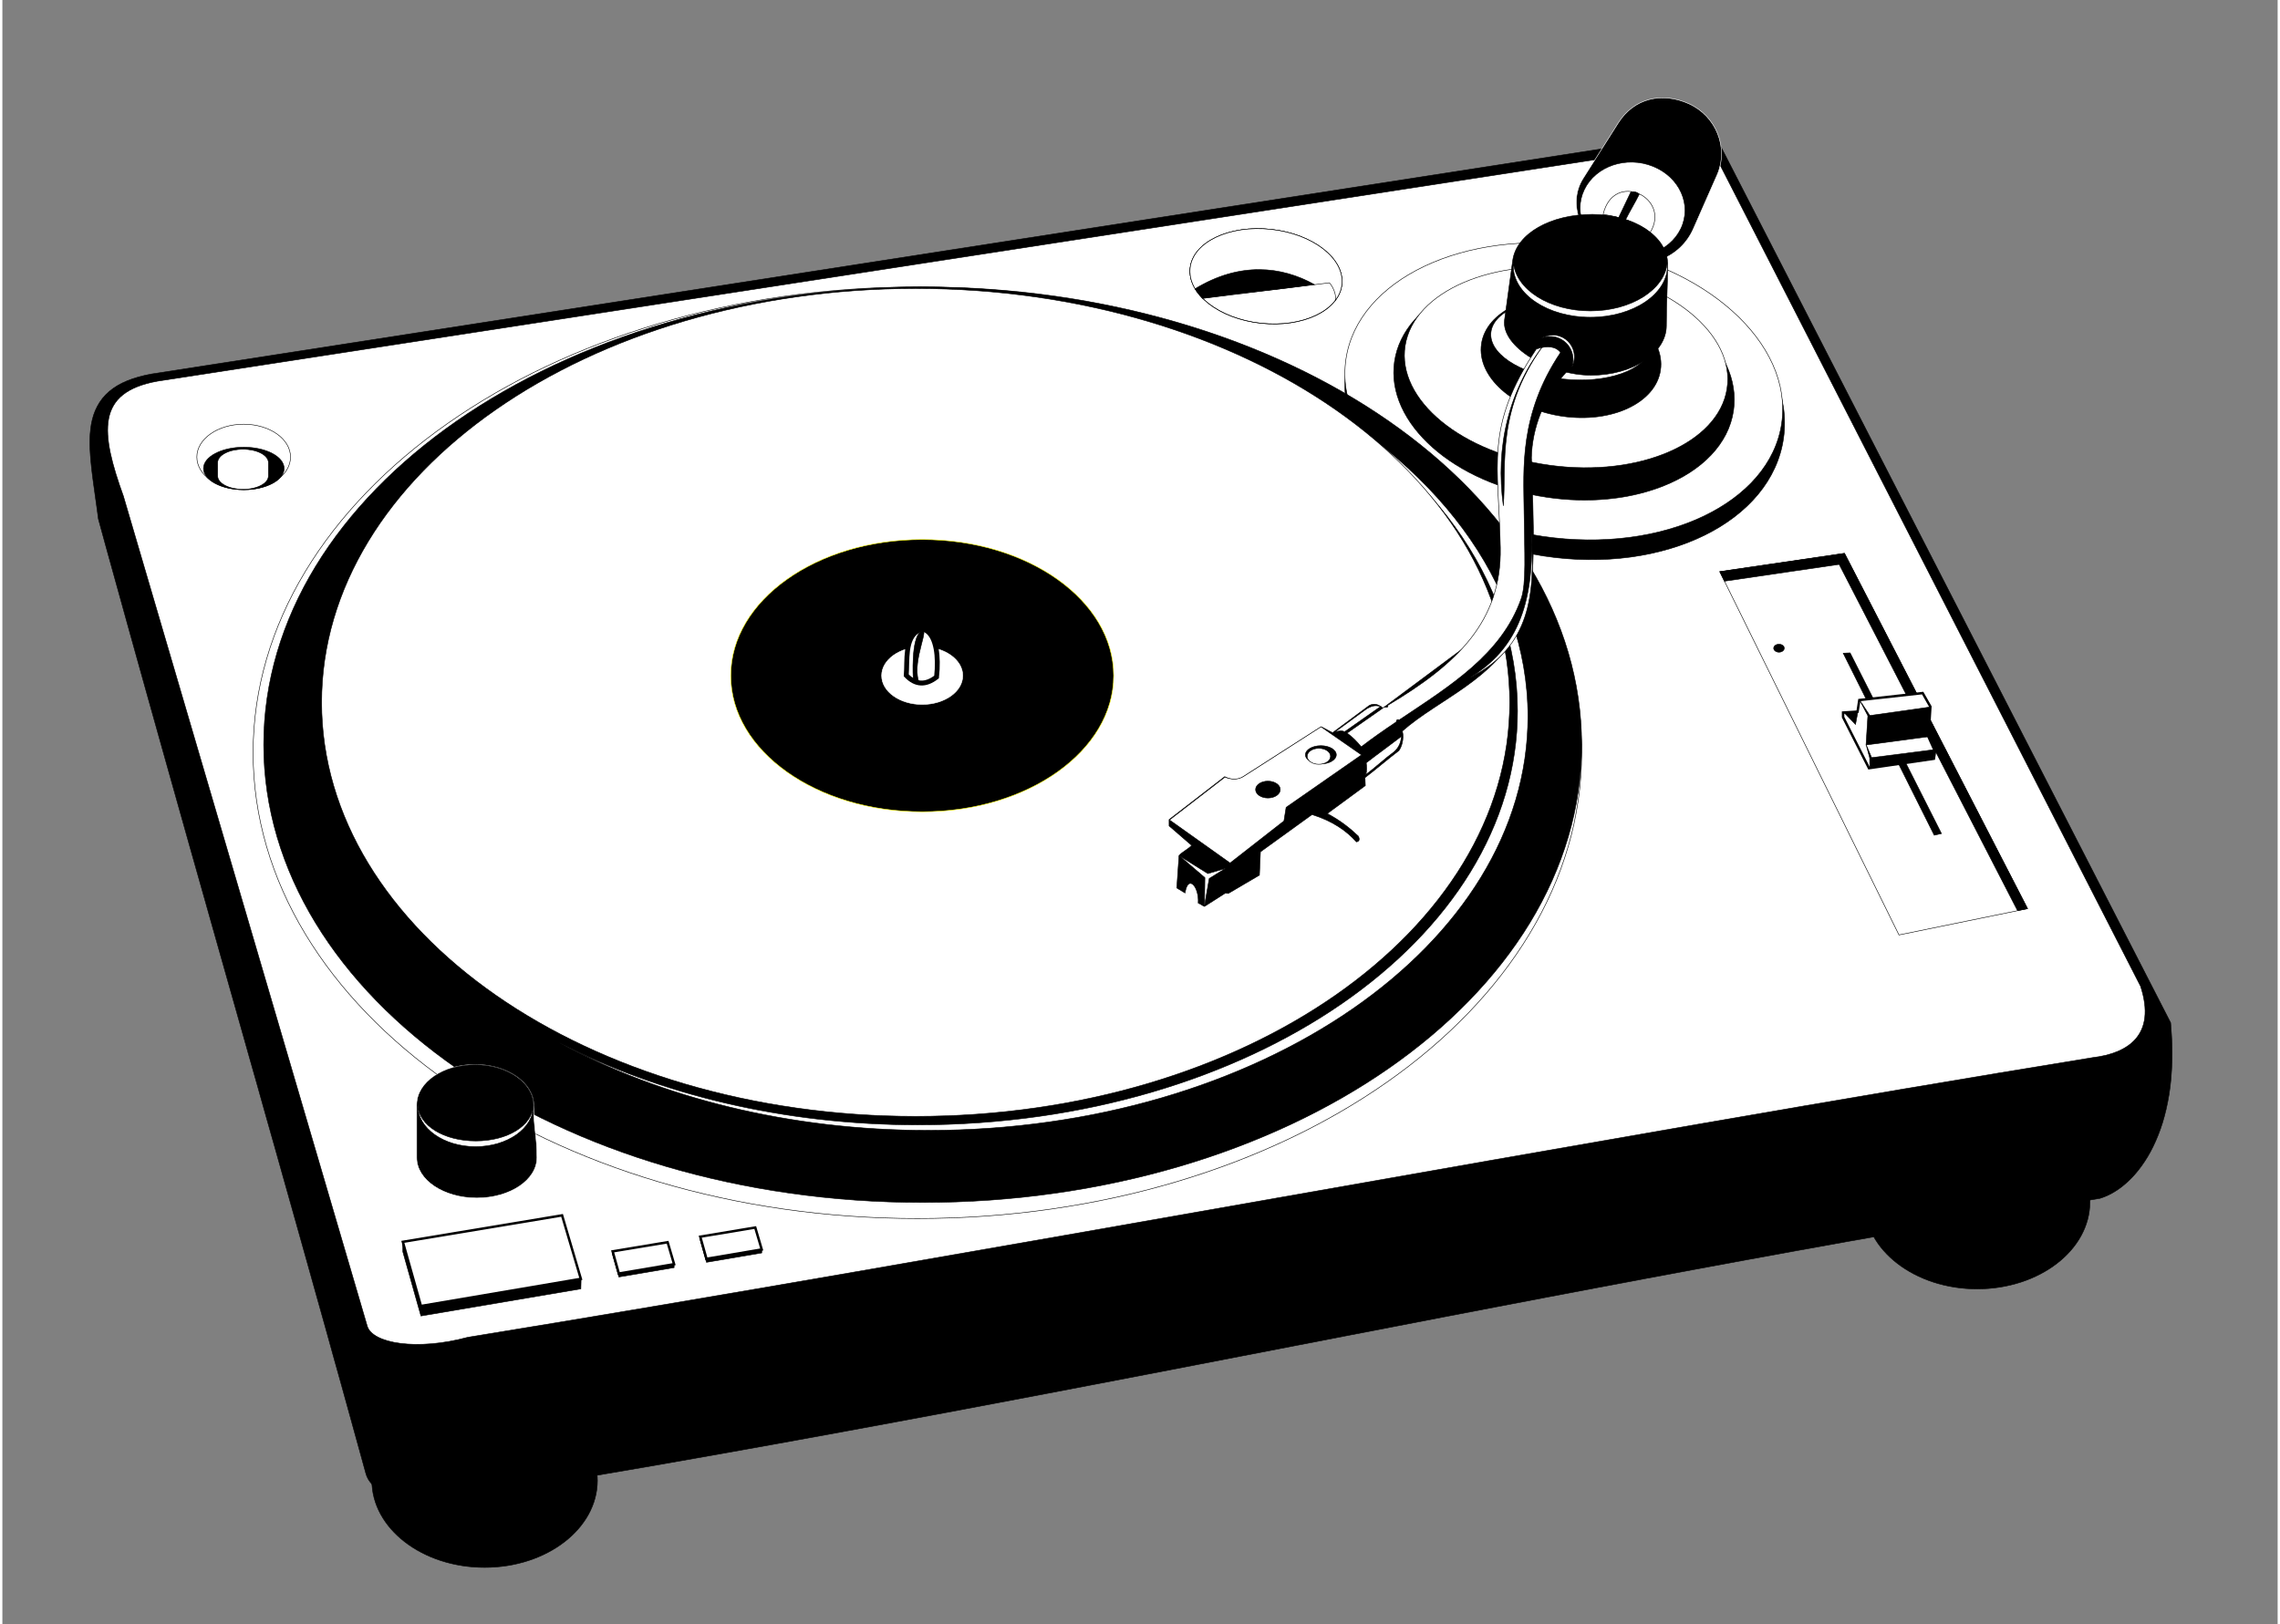 <?xml version="1.0" encoding="UTF-8"?>
<svg xmlns="http://www.w3.org/2000/svg" xmlns:xlink="http://www.w3.org/1999/xlink" width="480px" height="342px" viewBox="0 0 479 342" version="1.1">
<rect x="0" y="0" width="479" height="342" fill="#808080" stroke="none"/>
<g id="surface1">
<path style="fill-rule:nonzero;fill:rgb(0%,0%,0%);fill-opacity:1;stroke-width:0.216;stroke-linecap:butt;stroke-linejoin:miter;stroke:rgb(0%,0%,0%);stroke-opacity:1;stroke-miterlimit:4;" d="M 35.311 211.132 L 38.648 223.246 L 41.97 235.149 L 45.307 247.112 L 48.659 259.12 L 52.041 271.174 L 55.439 283.273 L 58.86 295.41 L 62.288 307.562 L 65.739 319.767 L 69.198 331.988 L 72.664 344.246 L 76.153 356.503 L 79.642 368.784 L 83.131 381.08 L 93.636 417.982 L 97.118 430.271 L 100.63 442.566 L 104.096 454.847 L 107.593 467.112 L 111.051 479.355 L 114.517 491.568 L 117.968 503.78 L 121.397 515.932 L 124.81 528.069 L 128.223 540.146 L 131.583 552.2 L 134.958 564.201 L 138.279 576.148 L 141.586 588.051 L 144.908 600.037 L 145.303 601.156 L 145.904 602.328 L 146.649 603.409 L 147.507 604.385 L 148.442 605.262 L 149.461 606.064 L 150.563 606.79 L 151.741 607.432 L 152.973 608.022 L 154.28 608.567 L 155.656 609.051 L 157.085 609.474 L 158.567 609.852 L 160.118 610.177 L 161.737 610.472 L 163.394 610.714 L 165.128 610.911 L 166.899 611.047 L 168.723 611.138 L 170.601 611.198 L 172.531 611.198 L 174.492 611.153 L 176.514 611.054 L 178.559 610.911 L 180.642 610.707 L 182.778 610.45 L 184.937 610.162 L 187.111 609.799 L 189.33 609.376 L 191.565 608.907 L 193.838 608.378 L 195.89 607.848 L 216.619 604.468 L 237.462 600.982 L 258.267 597.45 L 279.004 593.843 L 299.687 590.191 L 320.34 586.493 L 340.955 582.75 L 361.54 578.969 L 382.087 575.165 L 402.61 571.316 L 423.104 567.452 L 443.582 563.558 L 464.045 559.656 L 484.493 555.731 L 525.358 547.874 L 545.798 543.934 L 566.231 540.017 L 586.671 536.085 L 607.126 532.183 L 627.597 528.296 L 648.082 524.425 L 668.583 520.583 L 689.122 516.779 L 709.692 512.998 L 730.276 509.263 L 750.907 505.565 L 771.598 501.928 L 792.304 498.321 L 813.071 494.797 L 833.899 491.318 L 855.107 487.847 L 856.764 487.28 L 858.231 486.66 L 859.713 485.934 L 861.165 485.102 L 862.624 484.157 L 864.053 483.114 L 865.482 481.949 L 866.896 480.679 L 868.272 479.31 L 869.618 477.835 L 870.948 476.24 L 872.233 474.531 L 873.479 472.731 L 874.695 470.818 L 875.843 468.791 L 876.953 466.636 L 878.002 464.375 L 878.99 462.023 L 879.918 459.558 L 880.776 456.972 L 881.552 454.265 L 882.259 451.459 L 882.882 448.533 L 883.429 445.5 L 883.878 442.347 L 884.228 439.073 L 884.463 435.685 L 884.638 432.191 L 884.676 428.584 L 884.615 424.849 L 884.418 421.007 L 884.068 416.296 L 696.686 53.367 L 57.142 152.096 L 54.406 152.648 L 51.836 153.291 L 49.434 154.024 L 47.192 154.848 L 45.109 155.779 L 43.178 156.807 L 41.4 157.949 L 39.765 159.204 L 38.291 160.588 L 36.976 162.063 L 35.835 163.643 L 34.855 165.314 L 34.026 167.046 L 33.342 168.846 L 32.81 170.713 L 32.399 172.627 L 32.126 174.593 L 31.928 176.597 L 31.845 178.654 L 31.829 180.763 L 31.898 182.926 L 32.027 185.149 L 32.209 187.425 L 32.453 189.77 L 32.719 192.174 L 33.03 194.64 L 33.372 197.173 L 33.737 199.759 L 34.11 202.436 L 34.497 205.173 L 34.885 207.979 Z M 35.311 211.132 " transform="matrix(0.514,0,0,0.517,2.061,0.112)"/>
<path style="fill-rule:nonzero;fill:rgb(0%,0%,0%);fill-opacity:1;stroke-width:0.216;stroke-linecap:butt;stroke-linejoin:miter;stroke:rgb(0%,0%,0%);stroke-opacity:1;stroke-miterlimit:4;" d="M 36.284 210.943 L 39.613 222.982 L 42.92 234.884 L 46.249 246.847 L 49.617 258.848 L 52.992 270.91 L 56.389 282.994 L 59.803 295.123 L 63.238 307.298 L 66.682 319.495 L 70.148 331.723 L 73.622 343.966 L 77.103 356.231 L 80.585 368.512 L 84.089 380.793 L 87.578 393.103 L 98.083 430.013 L 101.565 442.302 L 105.054 454.575 L 108.535 466.84 L 112.009 479.083 L 115.46 491.303 L 118.919 503.493 L 122.354 515.668 L 125.775 527.79 L 129.165 539.889 L 132.54 551.935 L 135.9 563.951 L 139.23 575.884 L 142.536 587.794 L 145.843 599.727 L 146.208 600.755 L 146.755 601.821 L 147.424 602.789 L 148.199 603.697 L 149.089 604.521 L 150.046 605.254 L 151.088 605.927 L 152.198 606.548 L 153.383 607.13 L 154.638 607.636 L 155.953 608.105 L 157.344 608.514 L 158.788 608.892 L 160.308 609.217 L 161.889 609.497 L 163.531 609.731 L 165.211 609.92 L 166.967 610.064 L 168.761 610.147 L 170.608 610.192 L 172.516 610.208 L 174.454 610.162 L 176.446 610.064 L 178.476 609.92 L 180.543 609.724 L 182.641 609.474 L 184.785 609.164 L 186.944 608.824 L 189.133 608.408 L 191.352 607.931 L 193.595 607.417 L 195.685 606.888 L 216.467 603.493 L 237.295 599.999 L 258.093 596.467 L 278.829 592.86 L 299.52 589.216 L 320.181 585.518 L 340.781 581.782 L 361.365 578.001 L 381.904 574.197 L 402.42 570.356 L 422.921 566.484 L 443.392 562.597 L 463.855 558.68 L 484.295 554.763 L 504.743 550.831 L 525.168 546.906 L 545.6 542.967 L 566.048 539.027 L 586.481 535.125 L 606.944 531.208 L 627.414 527.313 L 647.9 523.449 L 668.409 519.608 L 688.94 515.804 L 709.502 512.015 L 730.102 508.295 L 750.732 504.597 L 771.43 500.945 L 792.137 497.345 L 812.919 493.814 L 833.739 490.335 L 854.863 486.879 L 856.414 486.35 L 857.82 485.76 L 859.234 485.065 L 860.648 484.255 L 862.062 483.34 L 863.453 482.335 L 864.844 481.208 L 866.212 479.968 L 867.55 478.622 L 868.88 477.177 L 870.173 475.62 L 871.434 473.964 L 872.651 472.186 L 873.844 470.296 L 874.977 468.307 L 876.064 466.205 L 877.105 463.997 L 878.07 461.66 L 878.983 459.218 L 879.826 456.669 L 880.602 454.008 L 881.293 451.232 L 881.917 448.344 L 882.449 445.342 L 882.897 442.211 L 883.247 438.989 L 883.483 435.632 L 883.642 432.176 L 883.68 428.584 L 883.619 424.879 L 883.437 421.052 L 883.103 416.553 L 696.138 54.456 L 57.309 153.071 L 54.611 153.616 L 52.087 154.236 L 49.753 154.954 L 47.572 155.756 L 45.55 156.656 L 43.68 157.662 L 41.954 158.758 L 40.404 159.968 L 39.005 161.276 L 37.751 162.69 L 36.649 164.188 L 35.721 165.768 L 34.923 167.439 L 34.277 169.171 L 33.775 170.955 L 33.372 172.801 L 33.099 174.699 L 32.909 176.657 L 32.825 178.676 L 32.81 180.756 L 32.878 182.888 L 33.008 185.081 L 33.19 187.342 L 33.426 189.656 L 33.699 192.053 L 34.011 194.503 L 34.353 197.037 L 34.703 199.638 L 35.098 202.307 L 35.463 205.037 L 35.858 207.85 L 36.269 210.943 Z M 36.284 210.943 " transform="matrix(0.514,0,0,0.517,2.061,0.112)"/>
<path style="fill-rule:nonzero;fill:rgb(0%,0%,0%);fill-opacity:1;stroke-width:0.216;stroke-linecap:butt;stroke-linejoin:miter;stroke:rgb(0%,0%,0%);stroke-opacity:1;stroke-miterlimit:4;" d="M 37.249 210.739 L 40.571 222.71 L 43.878 234.62 L 47.207 246.583 L 50.559 258.584 L 53.942 270.63 L 57.347 282.729 L 60.76 294.866 L 64.189 307.033 L 67.64 319.223 L 71.106 331.443 L 74.572 343.694 L 78.053 355.959 L 81.55 368.24 L 85.032 380.535 L 88.536 392.824 L 95.529 417.445 L 99.026 429.726 L 102.515 442.022 L 106.004 454.302 L 109.485 466.568 L 112.959 478.811 L 116.418 491.038 L 119.869 503.236 L 123.297 515.396 L 126.718 527.533 L 130.115 539.617 L 133.498 551.67 L 136.85 563.671 L 140.187 575.619 L 143.494 587.522 L 146.785 599.424 L 147.112 600.369 L 147.614 601.315 L 148.199 602.192 L 148.921 603.001 L 149.735 603.757 L 150.616 604.453 L 151.597 605.088 L 152.646 605.67 L 153.779 606.207 L 154.987 606.714 L 156.257 607.16 L 157.602 607.561 L 159.016 607.924 L 160.498 608.241 L 162.041 608.514 L 163.645 608.741 L 165.302 608.93 L 167.028 609.073 L 168.814 609.164 L 170.623 609.217 L 172.501 609.217 L 174.432 609.164 L 176.393 609.081 L 178.392 608.93 L 180.437 608.741 L 182.52 608.491 L 184.625 608.188 L 186.776 607.841 L 188.943 607.44 L 191.147 606.979 L 193.359 606.464 L 195.495 605.905 L 216.293 602.509 L 237.136 599.031 L 257.925 595.484 L 278.662 591.885 L 299.353 588.24 L 319.991 584.55 L 340.613 580.807 L 361.175 577.033 L 381.722 573.214 L 402.246 569.373 L 422.739 565.509 L 443.21 561.614 L 463.665 557.712 L 484.113 553.795 L 504.553 549.855 L 524.985 545.931 L 545.418 541.991 L 565.851 538.059 L 586.306 534.149 L 606.746 530.24 L 627.224 526.353 L 647.718 522.481 L 668.219 518.64 L 688.765 514.828 L 709.335 511.047 L 729.927 507.312 L 750.572 503.614 L 771.248 499.969 L 791.977 496.385 L 812.744 492.838 L 833.572 489.36 L 854.62 485.927 L 856.064 485.427 L 857.41 484.86 L 858.77 484.187 L 860.146 483.416 L 861.507 482.531 L 862.852 481.541 L 864.205 480.452 L 865.536 479.257 L 866.843 477.941 L 868.128 476.535 L 869.397 475.015 L 870.636 473.381 L 871.837 471.642 L 872.993 469.789 L 874.11 467.831 L 875.182 465.759 L 876.193 463.589 L 877.151 461.29 L 878.048 458.893 L 878.884 456.374 L 879.644 453.758 L 880.336 451.013 L 880.944 448.147 L 881.476 445.19 L 881.917 442.09 L 882.251 438.891 L 882.502 435.579 L 882.654 432.138 L 882.692 428.584 L 882.624 424.909 L 882.456 421.113 L 882.13 416.833 L 695.584 55.53 L 57.492 154.047 L 54.839 154.576 L 52.368 155.196 L 50.065 155.884 L 47.944 156.671 L 45.983 157.541 L 44.189 158.501 L 42.54 159.575 L 41.057 160.724 L 39.72 161.964 L 38.526 163.31 L 37.492 164.732 L 36.595 166.229 L 35.843 167.817 L 35.22 169.466 L 34.733 171.19 L 34.353 172.975 L 34.087 174.82 L 33.905 176.725 L 33.821 178.699 L 33.806 180.748 L 33.874 182.85 L 33.996 185.013 L 34.186 187.244 L 34.414 189.55 L 34.687 191.932 L 34.992 194.375 L 35.334 196.901 L 35.698 199.487 L 36.079 202.156 L 36.459 204.901 L 36.854 207.722 Z M 37.249 210.739 " transform="matrix(0.514,0,0,0.517,2.061,0.112)"/>
<path style="fill-rule:nonzero;fill:rgb(0%,0%,0%);fill-opacity:1;stroke-width:0.216;stroke-linecap:butt;stroke-linejoin:miter;stroke:rgb(0%,0%,0%);stroke-opacity:1;stroke-miterlimit:4;" d="M 38.215 210.55 L 41.506 222.452 L 44.813 234.355 L 48.157 246.31 L 51.517 258.319 L 54.9 270.373 L 58.282 282.464 L 61.703 294.594 L 65.146 306.753 L 68.582 318.951 L 72.048 331.178 L 75.522 343.421 L 79.004 355.687 L 82.493 367.967 L 85.974 380.256 L 96.479 417.166 L 99.976 429.469 L 103.473 441.75 L 106.954 454.03 L 110.435 466.296 L 113.909 478.539 L 117.376 490.766 L 120.819 502.956 L 124.255 515.123 L 127.675 527.26 L 131.066 539.352 L 134.441 551.398 L 137.8 563.399 L 141.137 575.354 L 144.444 587.257 L 147.736 599.144 L 148.024 599.969 L 148.458 600.793 L 148.99 601.579 L 149.628 602.305 L 150.373 602.993 L 151.194 603.636 L 152.106 604.234 L 153.094 604.793 L 154.174 605.315 L 155.345 605.791 L 156.576 606.222 L 157.876 606.608 L 159.252 606.956 L 160.688 607.266 L 162.201 607.538 L 163.767 607.765 L 165.409 607.947 L 167.104 608.09 L 168.845 608.173 L 170.639 608.226 L 172.486 608.226 L 174.394 608.173 L 176.332 608.09 L 178.316 607.947 L 180.33 607.757 L 182.39 607.508 L 184.488 607.228 L 186.601 606.873 L 188.76 606.472 L 190.927 606.003 L 193.116 605.496 L 195.29 604.937 L 216.14 601.542 L 236.968 598.063 L 257.758 594.524 L 278.495 590.925 L 299.171 587.272 L 319.824 583.574 L 340.423 579.839 L 361.008 576.058 L 381.547 572.254 L 402.063 568.39 L 422.557 564.533 L 443.027 560.646 L 463.49 556.744 L 483.938 552.82 L 524.803 544.963 L 545.236 541.023 L 565.676 537.091 L 586.116 533.166 L 606.564 529.264 L 627.042 525.385 L 647.535 521.506 L 668.044 517.672 L 688.59 513.853 L 709.152 510.087 L 729.752 506.336 L 750.39 502.654 L 771.073 499.001 L 791.802 495.402 L 812.577 491.863 L 833.412 488.384 L 854.377 484.959 L 855.707 484.497 L 857.007 483.953 L 858.314 483.318 L 859.629 482.562 L 860.944 481.722 L 862.252 480.754 L 863.552 479.703 L 864.852 478.531 L 866.129 477.261 L 867.383 475.884 L 868.622 474.387 L 869.838 472.799 L 871.009 471.082 L 872.134 469.275 L 873.236 467.37 L 874.293 465.335 L 875.288 463.195 L 876.231 460.919 L 877.128 458.567 L 877.941 456.087 L 878.694 453.493 L 879.37 450.779 L 879.971 447.966 L 880.488 445.016 L 880.929 441.969 L 881.271 438.808 L 881.521 435.511 L 881.658 432.108 L 881.704 428.584 L 881.643 424.947 L 881.476 421.173 L 881.157 417.105 L 695.029 56.619 L 57.659 155.015 L 55.044 155.537 L 52.619 156.134 L 50.377 156.822 L 48.324 157.593 L 46.416 158.433 L 44.691 159.355 L 43.11 160.369 L 41.696 161.465 L 40.419 162.652 L 39.294 163.923 L 38.313 165.261 L 37.462 166.706 L 36.755 168.195 L 36.17 169.783 L 35.683 171.424 L 35.326 173.141 L 35.068 174.926 L 34.885 176.793 L 34.802 178.729 L 34.802 180.718 L 34.862 182.798 L 34.984 184.938 L 35.166 187.161 L 35.394 189.444 L 35.66 191.811 L 35.98 194.254 L 36.314 196.764 L 36.664 199.351 L 37.059 202.02 L 37.424 204.757 L 37.819 207.571 Z M 38.215 210.55 " transform="matrix(0.514,0,0,0.517,2.061,0.112)"/>
<path style="fill-rule:nonzero;fill:rgb(0%,0%,0%);fill-opacity:1;stroke-width:0.216;stroke-linecap:butt;stroke-linejoin:miter;stroke:rgb(0%,0%,0%);stroke-opacity:1;stroke-miterlimit:4;" d="M 39.188 210.346 C 74.025 336.381 113.841 472.829 148.678 598.849 C 150.89 606.888 171.589 610.291 195.085 603.984 C 418.231 567.936 631.002 520.069 854.149 484.006 C 867.018 480.089 882.365 459.18 878.595 417.392 L 694.481 57.723 L 57.834 155.998 C 29.351 161.087 35.113 179.001 39.188 210.361 Z M 39.188 210.346 " transform="matrix(0.514,0,0,0.517,2.061,0.112)"/>
<path style="fill-rule:nonzero;fill:rgb(100%,100%,100%);fill-opacity:1;stroke-width:0.216;stroke-linecap:butt;stroke-linejoin:miter;stroke:rgb(0%,0%,0%);stroke-opacity:1;stroke-miterlimit:4;" d="M 45.641 202.111 L 145.432 539.851 C 147.53 546.959 165.766 550.022 186.639 544.418 C 384.808 512.393 653.958 462.537 852.134 430.512 C 866.744 428.788 878.245 421.294 871.769 401.482 L 694.755 57.707 L 59.536 155.022 C 34.231 159.56 36.086 175.75 45.656 202.111 Z M 45.641 202.111 " transform="matrix(0.514,0,0,0.517,2.061,0.112)"/>
<path style="fill-rule:nonzero;fill:rgb(100%,100%,100%);fill-opacity:1;stroke-width:0.216;stroke-linecap:butt;stroke-linejoin:miter;stroke:rgb(0%,0%,0%);stroke-opacity:1;stroke-miterlimit:4;" d="M 699.407 232.593 L 750.489 225.145 L 825.461 369.85 L 772.806 380.566 Z M 699.407 232.593 " transform="matrix(0.514,0,0,0.517,2.061,0.112)"/>
<path style="fill-rule:nonzero;fill:rgb(0%,0%,0%);fill-opacity:1;stroke-width:0.216;stroke-linecap:butt;stroke-linejoin:miter;stroke:rgb(0%,0%,0%);stroke-opacity:1;stroke-miterlimit:4;" d="M 749.956 265.805 L 752.799 265.677 L 790.221 339.277 L 787.241 339.95 Z M 749.956 265.805 " transform="matrix(0.514,0,0,0.517,2.061,0.112)"/>
<path style="fill-rule:nonzero;fill:rgb(0%,0%,0%);fill-opacity:1;stroke-width:0.216;stroke-linecap:butt;stroke-linejoin:miter;stroke:rgb(0%,0%,0%);stroke-opacity:1;stroke-miterlimit:4;" d="M 643.02 121.281 C 661.005 123.239 674.17 132.072 672.422 140.98 C 670.697 149.888 654.703 155.522 636.703 153.548 C 618.733 151.597 605.545 142.772 607.301 133.856 C 609.026 124.948 625.027 119.315 643.02 121.281 Z M 643.02 121.281 " transform="matrix(0.514,0,0,0.517,2.061,0.112)"/>
<path style="fill-rule:nonzero;fill:rgb(0%,0%,0%);fill-opacity:1;stroke-width:0.216;stroke-linecap:butt;stroke-linejoin:miter;stroke:rgb(0%,0%,0%);stroke-opacity:1;stroke-miterlimit:4;" d="M 644.578 102.89 C 694.071 110.407 730.322 144.11 725.541 178.17 C 720.744 212.229 676.74 233.75 627.247 226.233 C 577.747 218.717 541.496 185.013 546.292 150.954 C 551.073 116.895 595.085 95.374 644.578 102.89 Z M 644.578 102.89 " transform="matrix(0.514,0,0,0.517,2.061,0.112)"/>
<path style="fill-rule:nonzero;fill:rgb(100%,100%,100%);fill-opacity:1;stroke-width:0.216;stroke-linecap:butt;stroke-linejoin:miter;stroke:rgb(0%,0%,0%);stroke-opacity:1;stroke-miterlimit:4;" d="M 644.153 100.092 C 693.417 107.291 729.516 139.581 724.758 172.203 C 719.992 204.818 676.154 225.432 626.897 218.233 C 577.617 211.041 541.518 178.744 546.284 146.13 C 551.051 113.507 594.865 92.901 644.153 100.092 Z M 644.153 100.092 " transform="matrix(0.514,0,0,0.517,2.061,0.112)"/>
<path style="fill-rule:nonzero;fill:rgb(100%,100%,100%);fill-opacity:1;stroke-width:0.216;stroke-linecap:butt;stroke-linejoin:miter;stroke:rgb(0%,0%,0%);stroke-opacity:1;stroke-miterlimit:4;" d="M 661.21 151.151 C 654.544 153.994 645.186 155.242 635.213 154.153 C 617.221 152.202 604.048 143.377 605.788 134.454 C 606.632 130.136 610.828 126.574 616.985 124.298 C 611.657 126.574 608.069 129.902 607.301 133.856 C 605.56 142.772 618.733 151.597 636.703 153.548 C 645.962 154.561 654.68 153.563 661.21 151.151 Z M 661.21 151.151 " transform="matrix(0.514,0,0,0.517,2.061,0.112)"/>
<path style="fill-rule:nonzero;fill:rgb(0%,0%,0%);fill-opacity:1;stroke-width:0.216;stroke-linecap:butt;stroke-linejoin:miter;stroke:rgb(0%,0%,0%);stroke-opacity:1;stroke-miterlimit:4;" d="M 642.328 111.715 C 680.67 117.243 708.742 142.008 705.04 167.038 C 703.025 180.627 692.057 191.501 676.314 197.71 C 666.235 201.695 654.186 203.782 641.294 203.427 C 637.22 203.321 633.1 202.965 628.904 202.36 C 590.563 196.84 562.475 172.067 566.177 147.037 C 569.894 122.007 603.987 106.21 642.328 111.715 Z M 642.328 111.715 " transform="matrix(0.514,0,0,0.517,2.061,0.112)"/>
<path style="fill-rule:nonzero;fill:rgb(100%,100%,100%);fill-opacity:1;stroke-width:0.216;stroke-linecap:butt;stroke-linejoin:miter;stroke:rgb(0%,0%,0%);stroke-opacity:1;stroke-miterlimit:4;" d="M 642.83 109.431 C 679.225 114.301 705.883 136.125 702.356 158.191 C 698.845 180.249 666.478 194.178 630.082 189.308 C 593.694 184.454 567.029 162.615 570.556 140.564 C 574.068 118.506 606.434 104.561 642.83 109.431 Z M 642.83 109.431 " transform="matrix(0.514,0,0,0.517,2.061,0.112)"/>
<path style="fill-rule:nonzero;fill:rgb(0%,0%,0%);fill-opacity:1;stroke-width:0.216;stroke-linecap:butt;stroke-linejoin:miter;stroke:rgb(0%,0%,0%);stroke-opacity:1;stroke-miterlimit:4;" d="M 642.024 121.062 C 662.274 124.003 677.105 137.199 675.143 150.515 C 673.175 163.847 655.182 172.256 634.924 169.322 C 614.689 166.38 599.844 153.192 601.79 139.868 C 603.759 126.559 621.766 118.128 642.024 121.062 Z M 642.024 121.062 " transform="matrix(0.514,0,0,0.517,2.061,0.112)"/>
<path style="fill-rule:nonzero;fill:rgb(0%,0%,0%);fill-opacity:1;stroke-width:0.216;stroke-linecap:butt;stroke-linejoin:miter;stroke:rgb(100%,100%,100%);stroke-opacity:1;stroke-miterlimit:4;" d="M 688.674 92.787 C 683.353 105.083 668.91 110.49 656.414 104.887 C 643.924 99.276 636.217 83.774 643.415 72.476 L 657.835 49.843 C 664.235 39.786 675.698 37.063 686.804 42.054 C 697.925 47.053 703.109 59.953 698.373 70.896 C 694.884 78.926 692.224 84.598 688.674 92.787 Z M 688.674 92.787 " transform="matrix(0.514,0,0,0.517,2.061,0.112)"/>
<path style="fill-rule:nonzero;fill:rgb(100%,100%,100%);fill-opacity:1;stroke-width:0.216;stroke-linecap:butt;stroke-linejoin:miter;stroke:rgb(0%,0%,0%);stroke-opacity:1;stroke-miterlimit:4;" d="M 672.095 67.553 C 683.026 71.939 688.096 83.312 683.444 92.939 C 678.792 102.55 666.174 106.792 655.273 102.406 C 644.35 98.02 639.272 86.647 643.924 77.028 C 648.561 67.402 661.187 63.152 672.095 67.553 Z M 672.095 67.553 " transform="matrix(0.514,0,0,0.517,2.061,0.112)"/>
<path style="fill-rule:nonzero;fill:rgb(100%,100%,100%);fill-opacity:1;stroke-width:0.216;stroke-linecap:butt;stroke-linejoin:miter;stroke:rgb(0%,0%,0%);stroke-opacity:1;stroke-miterlimit:4;" d="M 641.507 121.878 C 659.485 123.852 672.658 132.669 670.925 141.577 C 669.199 150.5 653.191 156.126 635.213 154.153 C 617.221 152.187 604.048 143.362 605.788 134.454 C 607.521 125.553 623.522 119.92 641.507 121.878 Z M 641.507 121.878 " transform="matrix(0.514,0,0,0.517,2.061,0.112)"/>
<path style="fill-rule:nonzero;fill:rgb(100%,100%,100%);fill-opacity:1;stroke-width:0.216;stroke-linecap:butt;stroke-linejoin:miter;stroke:rgb(0%,0%,0%);stroke-opacity:1;stroke-miterlimit:4;" d="M 651.632 87.108 C 655.881 68.96 679.811 80.235 670.864 94.512 C 665.269 90.247 658.656 88.144 651.632 87.108 Z M 651.632 87.108 " transform="matrix(0.514,0,0,0.517,2.061,0.112)"/>
<path style="fill-rule:nonzero;fill:rgb(100%,100%,100%);fill-opacity:1;stroke-width:0.216;stroke-linecap:butt;stroke-linejoin:miter;stroke:rgb(0%,0%,0%);stroke-opacity:1;stroke-miterlimit:4;" d="M 370.768 116.645 C 521.017 116.645 642.845 201.604 642.845 306.36 C 642.845 411.093 521.017 496.052 370.768 496.052 C 220.534 496.052 98.684 411.108 98.684 306.36 C 98.684 201.604 220.534 116.645 370.768 116.645 Z M 370.768 116.645 " transform="matrix(0.514,0,0,0.517,2.061,0.112)"/>
<path style="fill-rule:nonzero;fill:rgb(0%,0%,0%);fill-opacity:1;stroke-width:0.216;stroke-linecap:butt;stroke-linejoin:miter;stroke:rgb(0%,0%,0%);stroke-opacity:1;stroke-miterlimit:4;" d="M 372.935 116.645 C 521.968 116.645 642.83 200.137 642.83 303.093 C 642.83 406.042 521.968 489.526 372.935 489.526 C 223.886 489.526 103.024 406.042 103.024 303.093 C 103.024 200.137 223.886 116.645 372.935 116.645 Z M 372.935 116.645 " transform="matrix(0.514,0,0,0.517,2.061,0.112)"/>
<path style="fill-rule:nonzero;fill:rgb(0%,0%,0%);fill-opacity:1;stroke-width:0.216;stroke-linecap:butt;stroke-linejoin:miter;stroke:rgb(0%,0%,0%);stroke-opacity:1;stroke-miterlimit:4;" d="M 371.072 120.994 C 506.689 120.994 616.681 196.477 616.681 289.573 C 616.681 382.66 506.689 458.151 371.072 458.151 C 235.456 458.151 125.463 382.66 125.463 289.573 C 125.463 196.477 235.456 120.994 371.072 120.994 Z M 371.072 120.994 " transform="matrix(0.514,0,0,0.517,2.061,0.112)"/>
<path style="fill-rule:nonzero;fill:rgb(100%,100%,100%);fill-opacity:1;stroke-width:0.216;stroke-linecap:butt;stroke-linejoin:miter;stroke:rgb(0%,0%,0%);stroke-opacity:1;stroke-miterlimit:4;" d="M 522.599 156.731 C 582.247 187.486 620.824 236.442 620.824 291.576 C 620.824 384.664 510.854 460.148 375.215 460.148 C 318.204 460.148 265.709 446.801 224.016 424.425 C 265.002 445.447 315.863 457.917 370.966 457.917 C 506.582 457.917 616.567 382.433 616.567 289.338 C 616.567 235.52 579.814 187.599 522.583 156.731 Z M 522.599 156.731 " transform="matrix(0.514,0,0,0.517,2.061,0.112)"/>
<path style="fill-rule:nonzero;fill:rgb(0%,0%,0%);fill-opacity:1;stroke-width:0.216;stroke-linecap:butt;stroke-linejoin:miter;stroke:rgb(0%,0%,0%);stroke-opacity:1;stroke-miterlimit:4;" d="M 677.538 132.465 C 677.538 143.581 663.741 152.61 646.722 152.61 C 629.702 152.61 609.741 141.063 611.261 130.038 L 614.598 105.877 C 616.126 94.852 630.212 87.086 647.231 87.086 C 664.235 87.086 678.047 96.1 678.047 107.231 C 678.047 118.112 677.538 121.273 677.538 132.465 Z M 677.538 132.465 " transform="matrix(0.514,0,0,0.517,2.061,0.112)"/>
<path style="fill-rule:nonzero;fill:rgb(100%,100%,100%);fill-opacity:1;stroke-width:0.216;stroke-linecap:butt;stroke-linejoin:miter;stroke:rgb(0%,0%,0%);stroke-opacity:1;stroke-miterlimit:4;" d="M 677.926 106.709 C 677.971 107.132 678.002 107.563 678.002 108.01 C 678.002 119.587 663.848 128.994 646.41 128.994 C 628.965 128.994 614.811 119.587 614.811 108.01 C 614.811 107.563 614.842 107.132 614.88 106.709 C 615.898 117.697 629.619 126.408 646.41 126.408 C 663.194 126.408 676.93 117.697 677.926 106.709 Z M 677.926 106.709 " transform="matrix(0.514,0,0,0.517,2.061,0.112)"/>
<path style="fill-rule:nonzero;fill:rgb(100%,100%,100%);fill-opacity:1;stroke-width:0.216;stroke-linecap:butt;stroke-linejoin:miter;stroke:rgb(0%,0%,0%);stroke-opacity:1;stroke-miterlimit:4;" d="M 626.418 137.486 C 634.864 133.047 642.655 141.456 638.885 149.154 C 639.128 148.406 639.288 147.604 639.318 146.787 C 639.592 141.547 635.593 137.093 630.409 136.828 C 628.988 136.753 627.642 136.995 626.418 137.486 Z M 626.418 137.486 " transform="matrix(0.514,0,0,0.517,2.061,0.112)"/>
<path style="fill:none;stroke-width:0.216;stroke-linecap:butt;stroke-linejoin:miter;stroke:rgb(0%,0%,0%);stroke-opacity:1;stroke-miterlimit:4;" d="M 515.598 93.196 C 532.762 95.041 545.76 105.091 544.627 115.655 C 543.495 126.219 528.657 133.274 511.493 131.437 C 494.321 129.592 481.331 119.534 482.471 108.97 C 483.611 98.421 498.434 91.351 515.598 93.196 Z M 515.598 93.196 " transform="matrix(0.514,0,0,0.517,2.061,0.112)"/>
<path style="fill-rule:nonzero;fill:rgb(100%,100%,100%);fill-opacity:1;stroke-width:0.216;stroke-linecap:butt;stroke-linejoin:miter;stroke:rgb(0%,0%,0%);stroke-opacity:1;stroke-miterlimit:4;" d="M 370.061 117.288 C 504.401 117.288 613.367 192.772 613.367 285.86 C 613.367 378.947 504.401 454.446 370.061 454.446 C 235.707 454.446 126.756 378.947 126.756 285.86 C 126.756 192.772 235.707 117.288 370.061 117.288 Z M 370.061 117.288 " transform="matrix(0.514,0,0,0.517,2.061,0.112)"/>
<path style="fill-rule:nonzero;fill:rgb(0%,0%,0%);fill-opacity:1;stroke-width:0.216;stroke-linecap:butt;stroke-linejoin:miter;stroke:rgb(100%,100%,0%);stroke-opacity:1;stroke-miterlimit:4;" d="M 372.729 219.526 C 416.027 219.526 451.145 244.344 451.145 274.963 C 451.145 305.574 416.027 330.392 372.729 330.392 C 329.447 330.392 294.336 305.574 294.336 274.963 C 294.336 244.344 329.447 219.526 372.729 219.526 Z M 372.729 219.526 " transform="matrix(0.514,0,0,0.517,2.061,0.112)"/>
<path style="fill-rule:nonzero;fill:rgb(100%,100%,100%);fill-opacity:1;stroke-width:0.216;stroke-linecap:butt;stroke-linejoin:miter;stroke:rgb(100%,100%,100%);stroke-opacity:1;stroke-miterlimit:4;" d="M 372.729 263.211 C 381.904 263.211 389.346 268.467 389.346 274.948 C 389.346 281.436 381.904 286.691 372.729 286.691 C 363.57 286.691 356.128 281.436 356.128 274.948 C 356.128 268.467 363.57 263.211 372.729 263.211 Z M 372.729 263.211 " transform="matrix(0.514,0,0,0.517,2.061,0.112)"/>
<path style="fill-rule:nonzero;fill:rgb(100%,100%,100%);fill-opacity:1;stroke-width:2;stroke-linecap:butt;stroke-linejoin:miter;stroke:rgb(0%,0%,0%);stroke-opacity:1;stroke-miterlimit:4;" d="M 366.207 274.842 C 366.701 268.853 365.478 259.718 371.125 256.565 C 372.456 255.657 373.847 256.126 374.767 256.807 C 378.43 259.431 379.555 266.932 378.62 275.515 C 374.158 278.971 370.008 278.804 366.207 274.842 Z M 366.207 274.842 " transform="matrix(0.514,0,0,0.517,2.061,0.112)"/>
<path style="fill:none;stroke-width:0.216;stroke-linecap:butt;stroke-linejoin:miter;stroke:rgb(0%,0%,0%);stroke-opacity:1;stroke-miterlimit:4;" d="M 515.598 93.196 C 532.762 95.041 545.76 105.091 544.627 115.655 C 543.495 126.219 528.657 133.274 511.493 131.437 C 494.321 129.592 481.331 119.534 482.471 108.97 C 483.611 98.421 498.434 91.351 515.598 93.196 Z M 515.598 93.196 " transform="matrix(0.514,0,0,0.517,2.061,0.112)"/>
<path style="fill-rule:nonzero;fill:rgb(0%,0%,0%);fill-opacity:1;stroke-width:0.216;stroke-linecap:butt;stroke-linejoin:miter;stroke:rgb(0%,0%,0%);stroke-opacity:1;stroke-miterlimit:4;" d="M 699.407 232.593 L 750.489 225.145 L 825.461 369.85 L 821.372 370.682 L 748.307 229.644 L 701.33 236.495 Z M 699.407 232.593 " transform="matrix(0.514,0,0,0.517,2.061,0.112)"/>
<path style="fill-rule:nonzero;fill:rgb(100%,100%,100%);fill-opacity:1;stroke-width:1;stroke-linecap:butt;stroke-linejoin:miter;stroke:rgb(0%,0%,0%);stroke-opacity:1;stroke-miterlimit:4;" d="M 749.918 291.864 L 760.53 312.644 L 787.104 308.795 L 787.576 305.793 L 784.885 299.849 L 785.675 287.584 L 782.513 282.056 L 756.57 284.899 L 755.84 289.625 L 751.028 289.92 L 750.838 289.935 L 750.527 289.951 L 749.918 289.988 Z M 749.918 291.864 " transform="matrix(0.514,0,0,0.517,2.061,0.112)"/>
<path style="fill-rule:nonzero;fill:rgb(100%,100%,100%);fill-opacity:1;stroke-width:0.216;stroke-linecap:butt;stroke-linejoin:miter;stroke:rgb(0%,0%,0%);stroke-opacity:1;stroke-miterlimit:4;" d="M 515.598 93.196 C 532.762 95.041 545.76 105.091 544.627 115.655 C 544.377 117.976 543.472 120.116 542.013 122.037 C 542.423 118.112 539.55 114.967 539.55 114.967 L 487.64 121.311 C 483.953 117.651 481.992 113.356 482.471 108.97 C 483.611 98.421 498.434 91.351 515.598 93.196 Z M 515.598 93.196 " transform="matrix(0.514,0,0,0.517,2.061,0.112)"/>
<path style="fill-rule:nonzero;fill:rgb(0%,0%,0%);fill-opacity:1;stroke-width:0.216;stroke-linecap:butt;stroke-linejoin:miter;stroke:rgb(0%,0%,0%);stroke-opacity:1;stroke-miterlimit:4;" d="M 487.556 121.281 C 502.242 119.247 518.676 117.681 533.355 115.655 C 520.006 108.237 502.85 106.301 484.538 117.379 C 485.207 118.642 486.309 119.927 487.556 121.281 Z M 487.556 121.281 " transform="matrix(0.514,0,0,0.517,2.061,0.112)"/>
<path style="fill-rule:nonzero;fill:rgb(0%,0%,0%);fill-opacity:1;stroke-width:0.216;stroke-linecap:butt;stroke-linejoin:miter;stroke:rgb(0%,0%,0%);stroke-opacity:1;stroke-miterlimit:4;" d="M 624.906 141.441 C 631.838 140.14 637.737 141.547 636.901 150.931 C 627.209 161.465 622.542 174.449 622.268 186.11 C 622.853 208.924 625.179 243.066 617.791 254.561 C 607.575 276.528 584.269 284.483 569.416 297.52 C 570.206 300.893 568.967 304.265 567.948 305.521 C 562.833 309.408 559.199 312.614 554.099 316.508 C 554.137 317.582 554.19 318.671 554.236 319.752 C 549.044 323.556 543.852 327.345 538.653 331.141 C 544.149 334.029 548.002 337.16 551.393 340.351 C 552.024 341.727 551.742 342.491 550.587 342.658 C 546.505 338.166 541.009 334.241 532.412 331.541 L 511.272 346.726 C 511.128 349.879 510.991 353.048 510.862 356.216 L 498.114 363.672 C 497.719 363.627 497.301 363.582 496.906 363.529 C 494.063 365.343 491.22 367.143 488.362 368.958 C 487.503 368.64 486.644 367.899 485.785 367.589 C 486.226 360.995 481.642 355.604 480.396 363.476 C 479.271 362.803 478.146 362.13 477.005 361.441 C 477.233 357.328 477.697 352.329 477.925 348.216 C 479.369 346.635 481.642 345.682 483.094 344.094 L 473.866 336.154 L 473.858 333.583 C 481.452 327.745 489.046 321.923 496.632 316.1 C 499.262 317.438 501.87 317.786 504.484 315.964 C 515.058 309.234 525.639 302.503 536.205 295.773 C 537.741 296.575 539.276 297.384 540.819 298.201 C 545.836 294.503 550.845 290.79 555.862 287.092 C 557.717 286.17 559.564 286.54 561.419 288.166 C 574.113 278.782 586.808 269.374 599.502 259.983 C 605.993 255.68 610.919 245.312 609.262 209.968 C 609.642 193.399 608.434 177.035 614.963 159.96 C 617.844 154.266 622.01 147.135 624.906 141.441 Z M 624.906 141.441 " transform="matrix(0.514,0,0,0.517,2.061,0.112)"/>
<path style="fill-rule:nonzero;fill:rgb(0%,0%,0%);fill-opacity:1;stroke-width:0.216;stroke-linecap:butt;stroke-linejoin:miter;stroke:rgb(0%,0%,0%);stroke-opacity:1;stroke-miterlimit:4;" d="M 723.663 262.153 C 724.864 262.153 725.83 262.871 725.83 263.779 C 725.83 264.671 724.864 265.404 723.663 265.404 C 722.455 265.404 721.489 264.671 721.489 263.779 C 721.489 262.871 722.455 262.153 723.663 262.153 Z M 723.663 262.153 " transform="matrix(0.514,0,0,0.517,2.061,0.112)"/>
<path style="fill-rule:nonzero;fill:rgb(100%,100%,100%);fill-opacity:1;stroke-width:0.216;stroke-linecap:butt;stroke-linejoin:miter;stroke:rgb(0%,0%,0%);stroke-opacity:1;stroke-miterlimit:4;" d="M 541.929 297.8 C 543.214 297.603 544.46 297.142 545.745 297.815 C 550.807 294.367 555.482 290.926 560.545 287.478 C 558.386 287.017 557.291 287.032 554.783 288.461 C 550.724 291.387 545.988 294.873 541.929 297.8 Z M 541.929 297.8 " transform="matrix(0.514,0,0,0.517,2.061,0.112)"/>
<path style="fill-rule:nonzero;fill:rgb(100%,100%,100%);fill-opacity:1;stroke-width:0.216;stroke-linecap:butt;stroke-linejoin:miter;stroke:rgb(0%,0%,0%);stroke-opacity:1;stroke-miterlimit:4;" d="M 554.357 315.283 C 554.95 314.126 554.821 311.888 554.6 310.466 C 559.458 306.738 564.193 303.381 569.051 299.66 C 568.807 301.861 568.222 304.008 566.071 305.929 C 562.019 308.871 558.409 312.357 554.357 315.283 Z M 554.357 315.283 " transform="matrix(0.514,0,0,0.517,2.061,0.112)"/>
<path style="fill-rule:nonzero;fill:rgb(100%,100%,100%);fill-opacity:1;stroke-width:0.216;stroke-linecap:butt;stroke-linejoin:miter;stroke:rgb(0%,0%,0%);stroke-opacity:1;stroke-miterlimit:4;" d="M 622.169 216.479 C 623.872 250.666 612.812 266.108 597.176 275.719 C 622.086 263.166 623.842 241.637 622.169 216.479 Z M 622.169 216.479 " transform="matrix(0.514,0,0,0.517,2.061,0.112)"/>
<path style="fill-rule:nonzero;fill:rgb(100%,100%,100%);fill-opacity:1;stroke-width:0.216;stroke-linecap:butt;stroke-linejoin:miter;stroke:rgb(0%,0%,0%);stroke-opacity:1;stroke-miterlimit:4;" d="M 634.187 143.362 C 617.19 168.505 619.083 190.768 619.25 207.843 C 619.433 224.925 620.254 237.508 618.027 243.724 C 609.992 266.297 589.065 279.039 568.45 292.771 C 568.344 292.847 568.237 293.028 568.131 292.975 C 567.606 292.756 567.31 292.824 567.135 293.036 C 566.998 293.217 566.93 293.497 566.884 293.807 C 566.877 293.943 566.656 293.958 566.55 294.042 C 561.784 297.218 557.078 300.484 552.556 303.94 C 550.914 301.936 549.074 300.023 546.763 298.36 C 551.522 295.055 556.273 291.743 561.024 288.446 C 561.092 288.408 561.16 288.363 561.214 288.302 C 561.495 288.083 561.746 287.795 562.065 287.826 C 563.228 288 563.677 287.727 563.433 287.032 C 563.395 286.949 563.593 286.933 563.677 286.888 C 591.87 270.169 610.106 252.799 609.536 222.899 C 608.89 188.673 603.014 173.776 624.267 141.918 C 629.018 140.413 632.325 140.897 634.187 143.362 Z M 634.187 143.362 " transform="matrix(0.514,0,0,0.517,2.061,0.112)"/>
<path style="fill-rule:nonzero;fill:rgb(100%,100%,100%);fill-opacity:1;stroke-width:0.216;stroke-linecap:butt;stroke-linejoin:miter;stroke:rgb(0%,0%,0%);stroke-opacity:1;stroke-miterlimit:4;" d="M 94.822 172.559 C 105.419 172.559 114.008 178.54 114.008 185.921 C 114.008 193.286 105.419 199.26 94.822 199.26 C 84.233 199.26 75.644 193.286 75.644 185.921 C 75.644 178.54 84.233 172.559 94.822 172.559 Z M 94.822 172.559 " transform="matrix(0.514,0,0,0.517,2.061,0.112)"/>
<path style="fill-rule:nonzero;fill:rgb(0%,0%,0%);fill-opacity:1;stroke-width:0.216;stroke-linecap:butt;stroke-linejoin:miter;stroke:rgb(0%,0%,0%);stroke-opacity:1;stroke-miterlimit:4;" d="M 94.875 181.913 C 103.989 181.913 111.393 185.8 111.393 190.579 C 111.393 195.373 103.989 199.245 94.875 199.245 C 85.746 199.245 78.358 195.373 78.358 190.579 C 78.358 185.8 85.746 181.913 94.875 181.913 Z M 94.875 181.913 " transform="matrix(0.514,0,0,0.517,2.061,0.112)"/>
<path style="fill-rule:nonzero;fill:rgb(100%,100%,100%);fill-opacity:1;stroke-width:0.216;stroke-linecap:butt;stroke-linejoin:miter;stroke:rgb(0%,0%,0%);stroke-opacity:1;stroke-miterlimit:4;" d="M 94.556 182.752 C 100.303 182.752 104.955 185.187 104.955 188.197 L 104.955 193.626 C 104.955 196.636 100.303 199.078 94.556 199.078 C 88.817 199.078 84.165 196.636 84.165 193.626 L 84.165 188.197 C 84.165 185.187 88.817 182.752 94.556 182.752 Z M 94.556 182.752 " transform="matrix(0.514,0,0,0.517,2.061,0.112)"/>
<path style="fill-rule:nonzero;fill:rgb(0%,0%,0%);fill-opacity:1;stroke-width:0.216;stroke-linecap:butt;stroke-linejoin:miter;stroke:rgb(100%,100%,100%);stroke-opacity:1;stroke-miterlimit:4;" d="M 189.634 433.341 C 202.861 433.341 213.594 440.706 213.594 449.78 C 213.594 459.883 214.947 462.023 214.947 471.279 C 214.947 480.353 203.917 487.704 190.311 487.704 C 176.704 487.704 165.675 480.353 165.675 471.279 L 165.675 449.78 C 165.675 440.706 176.408 433.341 189.634 433.341 Z M 189.634 433.341 " transform="matrix(0.514,0,0,0.517,2.061,0.112)"/>
<path style="fill:none;stroke-width:0.216;stroke-linecap:butt;stroke-linejoin:miter;stroke:rgb(0%,0%,0%);stroke-opacity:1;stroke-miterlimit:4;" d="M 189.809 433.416 C 202.899 433.416 213.495 440.532 213.495 449.304 C 213.495 458.083 202.899 465.192 189.809 465.192 C 176.735 465.192 166.123 458.083 166.123 449.304 C 166.123 440.532 176.735 433.416 189.809 433.416 Z M 189.809 433.416 " transform="matrix(0.514,0,0,0.517,2.061,0.112)"/>
<path style="fill-rule:nonzero;fill:rgb(100%,100%,100%);fill-opacity:1;stroke-width:0.216;stroke-linecap:butt;stroke-linejoin:miter;stroke:rgb(0%,0%,0%);stroke-opacity:1;stroke-miterlimit:4;" d="M 213.495 449.697 C 213.51 449.833 213.51 449.962 213.51 450.09 C 213.51 459.301 202.899 466.787 189.809 466.787 C 176.735 466.787 166.131 459.301 166.131 450.09 C 166.131 449.962 166.131 449.833 166.131 449.697 C 166.45 458.288 177.008 464.458 189.9 464.458 C 202.792 464.458 213.191 458.288 213.495 449.697 Z M 213.495 449.697 " transform="matrix(0.514,0,0,0.517,2.061,0.112)"/>
<path style="fill-rule:nonzero;fill:rgb(100%,100%,100%);fill-opacity:1;stroke-width:0.216;stroke-linecap:butt;stroke-linejoin:miter;stroke:rgb(0%,0%,0%);stroke-opacity:1;stroke-miterlimit:4;" d="M 474.033 333.727 L 498.837 351.263 L 520.896 334.135 L 521.793 328.592 L 552.654 307.237 L 536.068 295.788 C 525.457 302.556 514.845 309.317 504.249 316.07 C 502.022 317.401 499.452 317.378 496.739 316.289 Z M 474.033 333.727 " transform="matrix(0.514,0,0,0.517,2.061,0.112)"/>
<path style="fill-rule:nonzero;fill:rgb(0%,0%,0%);fill-opacity:1;stroke-width:0.216;stroke-linecap:butt;stroke-linejoin:miter;stroke:rgb(0%,0%,0%);stroke-opacity:1;stroke-miterlimit:4;" d="M 759.314 303.192 L 784.748 299.834 L 785.622 287.72 L 760.88 291.198 L 756.76 285.035 L 760.066 291.304 Z M 759.314 303.192 " transform="matrix(0.514,0,0,0.517,2.061,0.112)"/>
<path style="fill-rule:nonzero;fill:rgb(100%,100%,100%);fill-opacity:1;stroke-width:0.216;stroke-linecap:butt;stroke-linejoin:miter;stroke:rgb(100%,100%,100%);stroke-opacity:1;stroke-miterlimit:4;" d="M 104.4 187.282 C 104.438 187.41 104.453 187.562 104.453 187.705 C 104.453 189.868 100.029 191.622 94.571 191.622 C 89.106 191.622 84.667 189.868 84.667 187.705 C 84.667 187.562 84.697 187.41 84.735 187.282 C 85.267 189.248 89.471 190.768 94.571 190.768 C 99.664 190.768 103.868 189.248 104.4 187.282 Z M 104.4 187.282 " transform="matrix(0.514,0,0,0.517,2.061,0.112)"/>
<path style="fill-rule:nonzero;fill:rgb(0%,0%,0%);fill-opacity:1;stroke-width:0.216;stroke-linecap:butt;stroke-linejoin:miter;stroke:rgb(0%,0%,0%);stroke-opacity:1;stroke-miterlimit:4;" d="M 760.804 308.447 L 760.864 312.652 L 787.249 308.931 L 787.196 305.09 L 761.617 308.349 L 759.337 303.033 Z M 760.804 308.447 " transform="matrix(0.514,0,0,0.517,2.061,0.112)"/>
<path style="fill-rule:nonzero;fill:rgb(0%,0%,0%);fill-opacity:1;stroke-width:0.216;stroke-linecap:butt;stroke-linejoin:miter;stroke:rgb(0%,0%,0%);stroke-opacity:1;stroke-miterlimit:4;" d="M 666.409 78.926 C 665.68 77.951 664.083 77.777 663.034 77.883 C 661.453 81.15 659.766 84.734 658.177 87.993 C 657.903 89.339 659.781 88.999 660.822 89.294 C 662.419 86.05 664.806 82.178 666.409 78.926 Z M 666.409 78.926 " transform="matrix(0.514,0,0,0.517,2.061,0.112)"/>
<path style="fill-rule:nonzero;fill:rgb(0%,0%,0%);fill-opacity:1;stroke-width:0.216;stroke-linecap:butt;stroke-linejoin:miter;stroke:rgb(0%,0%,0%);stroke-opacity:1;stroke-miterlimit:4;" d="M 160.012 509.611 L 159.928 505.588 L 225.232 498.835 L 233.023 520.689 L 232.924 524.712 L 167.423 535.752 Z M 160.012 509.611 " transform="matrix(0.514,0,0,0.517,2.061,0.112)"/>
<path style="fill-rule:nonzero;fill:rgb(0%,0%,0%);fill-opacity:1;stroke-width:0.216;stroke-linecap:butt;stroke-linejoin:miter;stroke:rgb(0%,0%,0%);stroke-opacity:1;stroke-miterlimit:4;" d="M 514.336 317.922 C 517.141 317.922 519.398 319.457 519.398 321.348 C 519.398 323.246 517.141 324.789 514.336 324.789 C 511.546 324.789 509.288 323.246 509.288 321.348 C 509.288 319.457 511.546 317.922 514.336 317.922 Z M 514.336 317.922 " transform="matrix(0.514,0,0,0.517,2.061,0.112)"/>
<path style="fill-rule:nonzero;fill:rgb(0%,0%,0%);fill-opacity:1;stroke-width:0.216;stroke-linecap:butt;stroke-linejoin:miter;stroke:rgb(0%,0%,0%);stroke-opacity:1;stroke-miterlimit:4;" d="M 536.023 303.479 C 539.512 303.479 542.339 305.143 542.339 307.184 C 542.339 309.241 539.512 310.912 536.023 310.912 C 532.534 310.912 529.698 309.241 529.698 307.184 C 529.698 305.143 532.534 303.479 536.023 303.479 Z M 536.023 303.479 " transform="matrix(0.514,0,0,0.517,2.061,0.112)"/>
<path style="fill-rule:nonzero;fill:rgb(100%,100%,100%);fill-opacity:1;stroke-width:0.216;stroke-linecap:butt;stroke-linejoin:miter;stroke:rgb(0%,0%,0%);stroke-opacity:1;stroke-miterlimit:4;" d="M 535.194 304.56 C 537.839 304.56 539.983 306.02 539.983 307.804 C 539.983 309.612 537.839 311.056 535.194 311.056 C 532.556 311.056 530.413 309.612 530.413 307.804 C 530.413 306.02 532.556 304.56 535.194 304.56 Z M 535.194 304.56 " transform="matrix(0.514,0,0,0.517,2.061,0.112)"/>
<path style="fill-rule:nonzero;fill:rgb(100%,100%,100%);fill-opacity:1;stroke-width:0.216;stroke-linecap:butt;stroke-linejoin:miter;stroke:rgb(0%,0%,0%);stroke-opacity:1;stroke-miterlimit:4;" d="M 478.024 348.314 L 488.521 357.229 L 488.362 368.686 L 490.293 357.57 L 496.959 353.464 L 489.738 355.581 Z M 478.024 348.314 " transform="matrix(0.514,0,0,0.517,2.061,0.112)"/>
<path style="fill-rule:nonzero;fill:rgb(100%,100%,100%);fill-opacity:1;stroke-width:1;stroke-linecap:butt;stroke-linejoin:miter;stroke:rgb(0%,0%,0%);stroke-opacity:1;stroke-miterlimit:4;" d="M 160.012 505.55 L 225.232 494.774 L 232.924 520.636 L 167.423 531.692 Z M 160.012 505.55 " transform="matrix(0.514,0,0,0.517,2.061,0.112)"/>
<path style="fill-rule:nonzero;fill:rgb(0%,0%,0%);fill-opacity:1;stroke-width:0.216;stroke-linecap:butt;stroke-linejoin:miter;stroke:rgb(0%,0%,0%);stroke-opacity:1;stroke-miterlimit:4;" d="M 245.938 510.843 L 245.9 509.452 L 268.461 507.108 L 271.152 514.662 L 271.114 516.053 L 248.492 519.872 Z M 245.938 510.843 " transform="matrix(0.514,0,0,0.517,2.061,0.112)"/>
<path style="fill-rule:nonzero;fill:rgb(100%,100%,100%);fill-opacity:1;stroke-width:1;stroke-linecap:butt;stroke-linejoin:miter;stroke:rgb(0%,0%,0%);stroke-opacity:1;stroke-miterlimit:4;" d="M 245.938 509.429 L 268.461 505.709 L 271.114 514.655 L 248.492 518.458 Z M 245.938 509.429 " transform="matrix(0.514,0,0,0.517,2.061,0.112)"/>
<path style="fill-rule:nonzero;fill:rgb(0%,0%,0%);fill-opacity:1;stroke-width:0.216;stroke-linecap:butt;stroke-linejoin:miter;stroke:rgb(0%,0%,0%);stroke-opacity:1;stroke-miterlimit:4;" d="M 281.824 504.862 L 281.794 503.47 L 304.355 501.126 L 307.03 508.681 L 307.008 510.072 L 284.378 513.891 Z M 281.824 504.862 " transform="matrix(0.514,0,0,0.517,2.061,0.112)"/>
<path style="fill-rule:nonzero;fill:rgb(100%,100%,100%);fill-opacity:1;stroke-width:1;stroke-linecap:butt;stroke-linejoin:miter;stroke:rgb(0%,0%,0%);stroke-opacity:1;stroke-miterlimit:4;" d="M 281.824 503.455 L 304.355 499.727 L 307.008 508.665 L 284.378 512.477 Z M 281.824 503.455 " transform="matrix(0.514,0,0,0.517,2.061,0.112)"/>
<path style="fill-rule:nonzero;fill:rgb(0%,0%,0%);fill-opacity:1;stroke-width:0.216;stroke-linecap:butt;stroke-linejoin:miter;stroke:rgb(0%,0%,0%);stroke-opacity:1;stroke-miterlimit:4;" d="M 628.418 138.787 C 607.514 165.881 612.151 189.006 610.76 205.809 C 607.453 181.988 612.69 158.486 628.418 138.787 Z M 628.418 138.787 " transform="matrix(0.514,0,0,0.517,2.061,0.112)"/>
<path style="fill-rule:nonzero;fill:rgb(0%,0%,0%);fill-opacity:1;stroke-width:0.216;stroke-linecap:butt;stroke-linejoin:miter;stroke:rgb(0%,0%,0%);stroke-opacity:1;stroke-miterlimit:4;" d="M 193.511 567.339 C 219.021 567.339 239.705 583.196 239.705 602.751 C 239.705 622.307 219.021 638.164 193.511 638.164 C 168.001 638.164 147.317 622.307 147.317 602.751 C 147.317 583.196 168.001 567.339 193.511 567.339 Z M 193.511 567.339 " transform="matrix(0.514,0,0,0.517,2.061,0.112)"/>
<path style="fill-rule:nonzero;fill:rgb(0%,0%,0%);fill-opacity:1;stroke-width:0.216;stroke-linecap:butt;stroke-linejoin:miter;stroke:rgb(0%,0%,0%);stroke-opacity:1;stroke-miterlimit:4;" d="M 804.823 453.924 C 830.334 453.924 851.017 469.782 851.017 489.329 C 851.017 508.885 830.334 524.742 804.823 524.742 C 779.313 524.742 758.622 508.885 758.622 489.329 C 758.622 469.782 779.313 453.924 804.823 453.924 Z M 804.823 453.924 " transform="matrix(0.514,0,0,0.517,2.061,0.112)"/>
<path style="fill-rule:nonzero;fill:rgb(0%,0%,0%);fill-opacity:1;stroke-width:0.216;stroke-linecap:butt;stroke-linejoin:miter;stroke:rgb(0%,0%,0%);stroke-opacity:1;stroke-miterlimit:4;" d="M 369.05 276.18 C 369.05 276.18 368.047 259.688 372.197 256.965 C 376.37 254.235 368.617 268.437 371.194 276.899 C 370.419 280.158 367.925 274.449 369.05 276.18 Z M 369.05 276.18 " transform="matrix(0.514,0,0,0.517,2.061,0.112)"/>
<path style="fill-rule:nonzero;fill:rgb(0%,0%,0%);fill-opacity:1;stroke-width:0.216;stroke-linecap:butt;stroke-linejoin:miter;stroke:rgb(0%,0%,0%);stroke-opacity:1;stroke-miterlimit:4;" d="M 756.022 289.436 L 755.004 294.828 L 750.268 289.951 Z M 756.022 289.436 " transform="matrix(0.514,0,0,0.517,2.061,0.112)"/>
</g>
</svg>
